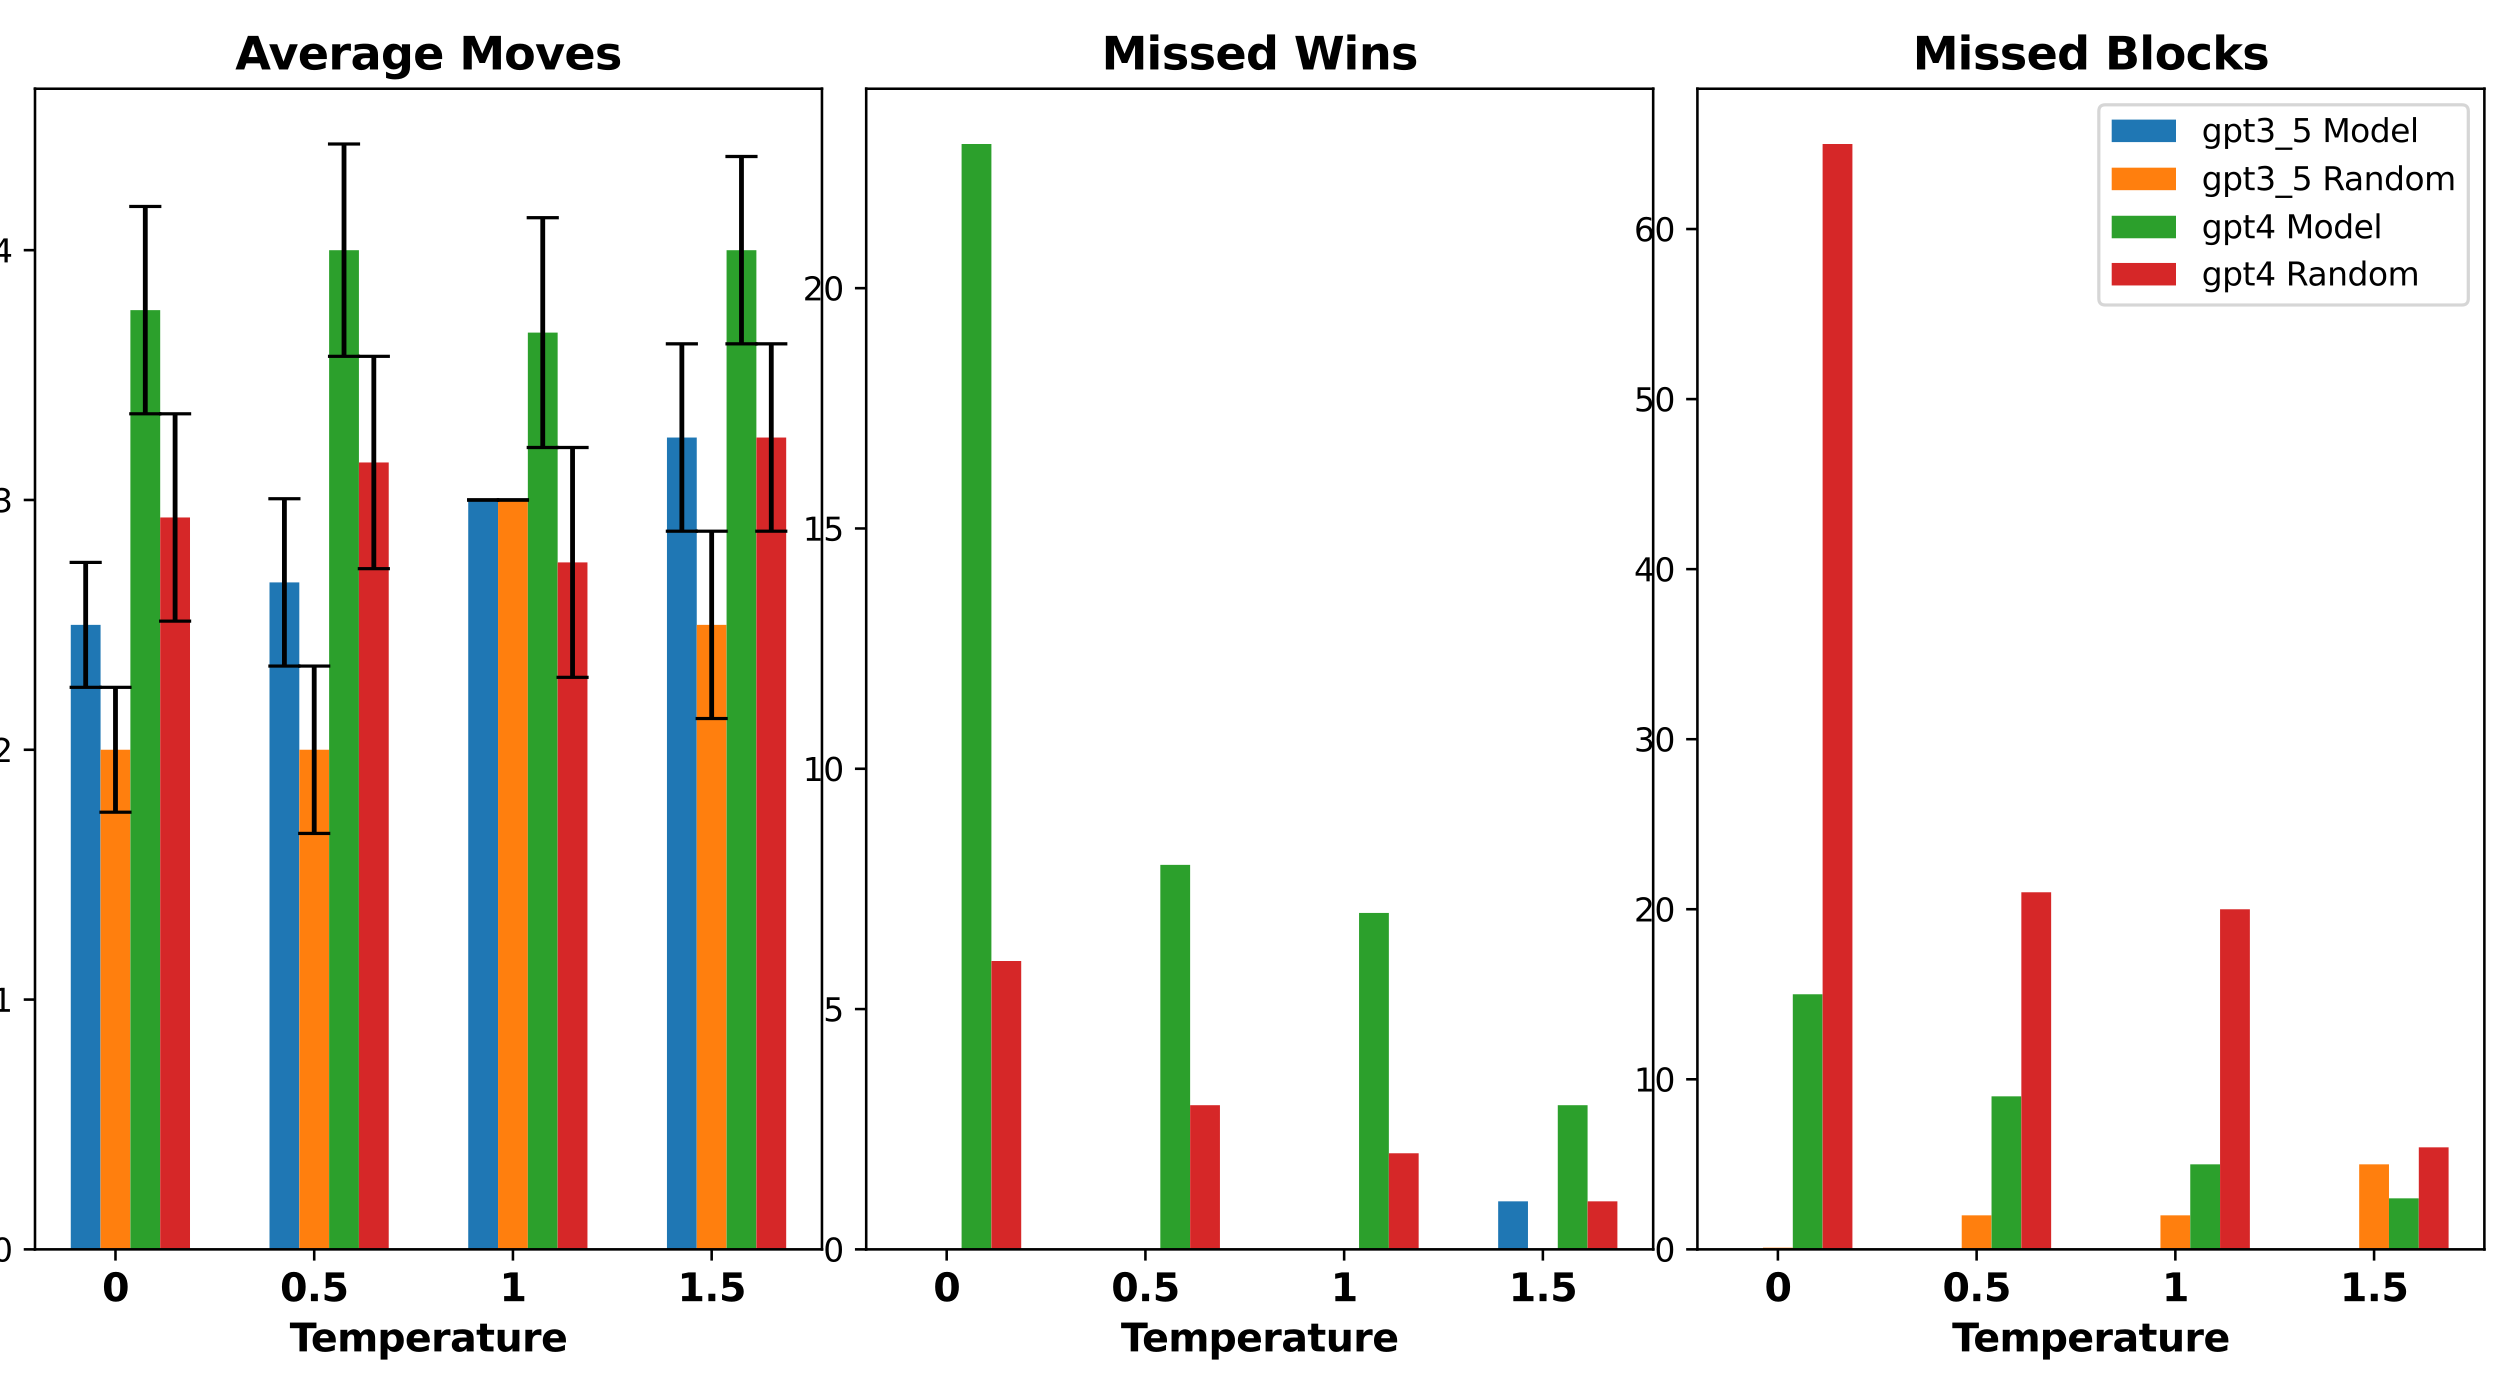 <?xml version="1.0" encoding="utf-8" standalone="no"?>
<!DOCTYPE svg PUBLIC "-//W3C//DTD SVG 1.1//EN"
  "http://www.w3.org/Graphics/SVG/1.1/DTD/svg11.dtd">
<svg xmlns:xlink="http://www.w3.org/1999/xlink" width="777.6pt" height="432pt" viewBox="0 0 777.6 432" xmlns="http://www.w3.org/2000/svg" version="1.1">
 <defs>
  <style type="text/css">*{stroke-linejoin: round; stroke-linecap: butt}</style>
 </defs>
 <g id="figure_1">
  <g id="patch_1">
   <path d="M 0 432 
L 777.6 432 
L 777.6 0 
L 0 0 
z
" style="fill: #ffffff"/>
  </g>
  <g id="axes_1">
   <g id="patch_2">
    <path d="M 10.886 388.6 
L 255.663 388.6 
L 255.663 27.6 
L 10.886 27.6 
z
" style="fill: #ffffff"/>
   </g>
   <g id="patch_3">
    <path d="M 22.012 388.6 
L 31.284 388.6 
L 31.284 194.357 
L 22.012 194.357 
z
" clip-path="url(#pc4dd202c1d)" style="fill: #1f77b4"/>
   </g>
   <g id="patch_4">
    <path d="M 83.824 388.6 
L 93.096 388.6 
L 93.096 181.149 
L 83.824 181.149 
z
" clip-path="url(#pc4dd202c1d)" style="fill: #1f77b4"/>
   </g>
   <g id="patch_5">
    <path d="M 145.637 388.6 
L 154.909 388.6 
L 154.909 155.509 
L 145.637 155.509 
z
" clip-path="url(#pc4dd202c1d)" style="fill: #1f77b4"/>
   </g>
   <g id="patch_6">
    <path d="M 207.449 388.6 
L 216.721 388.6 
L 216.721 136.085 
L 207.449 136.085 
z
" clip-path="url(#pc4dd202c1d)" style="fill: #1f77b4"/>
   </g>
   <g id="patch_7">
    <path d="M 31.284 388.6 
L 40.556 388.6 
L 40.556 233.206 
L 31.284 233.206 
z
" clip-path="url(#pc4dd202c1d)" style="fill: #ff7f0e"/>
   </g>
   <g id="patch_8">
    <path d="M 93.096 388.6 
L 102.368 388.6 
L 102.368 233.206 
L 93.096 233.206 
z
" clip-path="url(#pc4dd202c1d)" style="fill: #ff7f0e"/>
   </g>
   <g id="patch_9">
    <path d="M 154.909 388.6 
L 164.18 388.6 
L 164.18 155.509 
L 154.909 155.509 
z
" clip-path="url(#pc4dd202c1d)" style="fill: #ff7f0e"/>
   </g>
   <g id="patch_10">
    <path d="M 216.721 388.6 
L 225.993 388.6 
L 225.993 194.357 
L 216.721 194.357 
z
" clip-path="url(#pc4dd202c1d)" style="fill: #ff7f0e"/>
   </g>
   <g id="patch_11">
    <path d="M 40.556 388.6 
L 49.827 388.6 
L 49.827 96.459 
L 40.556 96.459 
z
" clip-path="url(#pc4dd202c1d)" style="fill: #2ca02c"/>
   </g>
   <g id="patch_12">
    <path d="M 102.368 388.6 
L 111.64 388.6 
L 111.64 77.812 
L 102.368 77.812 
z
" clip-path="url(#pc4dd202c1d)" style="fill: #2ca02c"/>
   </g>
   <g id="patch_13">
    <path d="M 164.18 388.6 
L 173.452 388.6 
L 173.452 103.452 
L 164.18 103.452 
z
" clip-path="url(#pc4dd202c1d)" style="fill: #2ca02c"/>
   </g>
   <g id="patch_14">
    <path d="M 225.993 388.6 
L 235.265 388.6 
L 235.265 77.812 
L 225.993 77.812 
z
" clip-path="url(#pc4dd202c1d)" style="fill: #2ca02c"/>
   </g>
   <g id="patch_15">
    <path d="M 49.827 388.6 
L 59.099 388.6 
L 59.099 160.948 
L 49.827 160.948 
z
" clip-path="url(#pc4dd202c1d)" style="fill: #d62728"/>
   </g>
   <g id="patch_16">
    <path d="M 111.64 388.6 
L 120.912 388.6 
L 120.912 143.854 
L 111.64 143.854 
z
" clip-path="url(#pc4dd202c1d)" style="fill: #d62728"/>
   </g>
   <g id="patch_17">
    <path d="M 173.452 388.6 
L 182.724 388.6 
L 182.724 174.933 
L 173.452 174.933 
z
" clip-path="url(#pc4dd202c1d)" style="fill: #d62728"/>
   </g>
   <g id="patch_18">
    <path d="M 235.265 388.6 
L 244.537 388.6 
L 244.537 136.085 
L 235.265 136.085 
z
" clip-path="url(#pc4dd202c1d)" style="fill: #d62728"/>
   </g>
   <g id="matplotlib.axis_1">
    <g id="xtick_1">
     <g id="line2d_1">
      <defs>
       <path id="m895b02732f" d="M 0 0 
L 0 3.5 
" style="stroke: #000000; stroke-width: 0.8"/>
      </defs>
      <g>
       <use xlink:href="#m895b02732f" x="35.92" y="388.6" style="stroke: #000000; stroke-width: 0.8"/>
      </g>
     </g>
     <g id="text_1">
      <!-- 0 -->
      <g transform="translate(31.745 404.718) scale(0.12 -0.12)">
       <defs>
        <path id="DejaVuSans-Bold-30" d="M 2944 2338 
Q 2944 3213 2780 3570 
Q 2616 3928 2228 3928 
Q 1841 3928 1675 3570 
Q 1509 3213 1509 2338 
Q 1509 1453 1675 1090 
Q 1841 728 2228 728 
Q 2613 728 2778 1090 
Q 2944 1453 2944 2338 
z
M 4147 2328 
Q 4147 1169 3647 539 
Q 3147 -91 2228 -91 
Q 1306 -91 806 539 
Q 306 1169 306 2328 
Q 306 3491 806 4120 
Q 1306 4750 2228 4750 
Q 3147 4750 3647 4120 
Q 4147 3491 4147 2328 
z
" transform="scale(0.016)"/>
       </defs>
       <use xlink:href="#DejaVuSans-Bold-30"/>
      </g>
     </g>
    </g>
    <g id="xtick_2">
     <g id="line2d_2">
      <g>
       <use xlink:href="#m895b02732f" x="97.732" y="388.6" style="stroke: #000000; stroke-width: 0.8"/>
      </g>
     </g>
     <g id="text_2">
      <!-- 0.5 -->
      <g transform="translate(87.104 404.718) scale(0.12 -0.12)">
       <defs>
        <path id="DejaVuSans-Bold-2e" d="M 653 1209 
L 1778 1209 
L 1778 0 
L 653 0 
L 653 1209 
z
" transform="scale(0.016)"/>
        <path id="DejaVuSans-Bold-35" d="M 678 4666 
L 3669 4666 
L 3669 3781 
L 1638 3781 
L 1638 3059 
Q 1775 3097 1914 3117 
Q 2053 3138 2203 3138 
Q 3056 3138 3531 2711 
Q 4006 2284 4006 1522 
Q 4006 766 3489 337 
Q 2972 -91 2053 -91 
Q 1656 -91 1267 -14 
Q 878 63 494 219 
L 494 1166 
Q 875 947 1217 837 
Q 1559 728 1863 728 
Q 2300 728 2551 942 
Q 2803 1156 2803 1522 
Q 2803 1891 2551 2103 
Q 2300 2316 1863 2316 
Q 1603 2316 1309 2248 
Q 1016 2181 678 2041 
L 678 4666 
z
" transform="scale(0.016)"/>
       </defs>
       <use xlink:href="#DejaVuSans-Bold-30"/>
       <use xlink:href="#DejaVuSans-Bold-2e" x="69.58"/>
       <use xlink:href="#DejaVuSans-Bold-35" x="107.568"/>
      </g>
     </g>
    </g>
    <g id="xtick_3">
     <g id="line2d_3">
      <g>
       <use xlink:href="#m895b02732f" x="159.545" y="388.6" style="stroke: #000000; stroke-width: 0.8"/>
      </g>
     </g>
     <g id="text_3">
      <!-- 1 -->
      <g transform="translate(155.37 404.718) scale(0.12 -0.12)">
       <defs>
        <path id="DejaVuSans-Bold-31" d="M 750 831 
L 1813 831 
L 1813 3847 
L 722 3622 
L 722 4441 
L 1806 4666 
L 2950 4666 
L 2950 831 
L 4013 831 
L 4013 0 
L 750 0 
L 750 831 
z
" transform="scale(0.016)"/>
       </defs>
       <use xlink:href="#DejaVuSans-Bold-31"/>
      </g>
     </g>
    </g>
    <g id="xtick_4">
     <g id="line2d_4">
      <g>
       <use xlink:href="#m895b02732f" x="221.357" y="388.6" style="stroke: #000000; stroke-width: 0.8"/>
      </g>
     </g>
     <g id="text_4">
      <!-- 1.5 -->
      <g transform="translate(210.729 404.718) scale(0.12 -0.12)">
       <use xlink:href="#DejaVuSans-Bold-31"/>
       <use xlink:href="#DejaVuSans-Bold-2e" x="69.58"/>
       <use xlink:href="#DejaVuSans-Bold-35" x="107.568"/>
      </g>
     </g>
    </g>
    <g id="text_5">
     <!-- Temperature -->
     <g transform="translate(90.115 420.332) scale(0.12 -0.12)">
      <defs>
       <path id="DejaVuSans-Bold-54" d="M 31 4666 
L 4331 4666 
L 4331 3756 
L 2784 3756 
L 2784 0 
L 1581 0 
L 1581 3756 
L 31 3756 
L 31 4666 
z
" transform="scale(0.016)"/>
       <path id="DejaVuSans-Bold-65" d="M 4031 1759 
L 4031 1441 
L 1416 1441 
Q 1456 1047 1700 850 
Q 1944 653 2381 653 
Q 2734 653 3104 758 
Q 3475 863 3866 1075 
L 3866 213 
Q 3469 63 3072 -14 
Q 2675 -91 2278 -91 
Q 1328 -91 801 392 
Q 275 875 275 1747 
Q 275 2603 792 3093 
Q 1309 3584 2216 3584 
Q 3041 3584 3536 3087 
Q 4031 2591 4031 1759 
z
M 2881 2131 
Q 2881 2450 2695 2645 
Q 2509 2841 2209 2841 
Q 1884 2841 1681 2658 
Q 1478 2475 1428 2131 
L 2881 2131 
z
" transform="scale(0.016)"/>
       <path id="DejaVuSans-Bold-6d" d="M 3781 2919 
Q 3994 3244 4286 3414 
Q 4578 3584 4928 3584 
Q 5531 3584 5847 3212 
Q 6163 2841 6163 2131 
L 6163 0 
L 5038 0 
L 5038 1825 
Q 5041 1866 5042 1909 
Q 5044 1953 5044 2034 
Q 5044 2406 4934 2573 
Q 4825 2741 4581 2741 
Q 4263 2741 4089 2478 
Q 3916 2216 3909 1719 
L 3909 0 
L 2784 0 
L 2784 1825 
Q 2784 2406 2684 2573 
Q 2584 2741 2328 2741 
Q 2006 2741 1831 2477 
Q 1656 2213 1656 1722 
L 1656 0 
L 531 0 
L 531 3500 
L 1656 3500 
L 1656 2988 
Q 1863 3284 2130 3434 
Q 2397 3584 2719 3584 
Q 3081 3584 3359 3409 
Q 3638 3234 3781 2919 
z
" transform="scale(0.016)"/>
       <path id="DejaVuSans-Bold-70" d="M 1656 506 
L 1656 -1331 
L 538 -1331 
L 538 3500 
L 1656 3500 
L 1656 2988 
Q 1888 3294 2169 3439 
Q 2450 3584 2816 3584 
Q 3463 3584 3878 3070 
Q 4294 2556 4294 1747 
Q 4294 938 3878 423 
Q 3463 -91 2816 -91 
Q 2450 -91 2169 54 
Q 1888 200 1656 506 
z
M 2400 2772 
Q 2041 2772 1848 2508 
Q 1656 2244 1656 1747 
Q 1656 1250 1848 986 
Q 2041 722 2400 722 
Q 2759 722 2948 984 
Q 3138 1247 3138 1747 
Q 3138 2247 2948 2509 
Q 2759 2772 2400 2772 
z
" transform="scale(0.016)"/>
       <path id="DejaVuSans-Bold-72" d="M 3138 2547 
Q 2991 2616 2845 2648 
Q 2700 2681 2553 2681 
Q 2122 2681 1889 2404 
Q 1656 2128 1656 1613 
L 1656 0 
L 538 0 
L 538 3500 
L 1656 3500 
L 1656 2925 
Q 1872 3269 2151 3426 
Q 2431 3584 2822 3584 
Q 2878 3584 2943 3579 
Q 3009 3575 3134 3559 
L 3138 2547 
z
" transform="scale(0.016)"/>
       <path id="DejaVuSans-Bold-61" d="M 2106 1575 
Q 1756 1575 1579 1456 
Q 1403 1338 1403 1106 
Q 1403 894 1545 773 
Q 1688 653 1941 653 
Q 2256 653 2472 879 
Q 2688 1106 2688 1447 
L 2688 1575 
L 2106 1575 
z
M 3816 1997 
L 3816 0 
L 2688 0 
L 2688 519 
Q 2463 200 2181 54 
Q 1900 -91 1497 -91 
Q 953 -91 614 226 
Q 275 544 275 1050 
Q 275 1666 698 1953 
Q 1122 2241 2028 2241 
L 2688 2241 
L 2688 2328 
Q 2688 2594 2478 2717 
Q 2269 2841 1825 2841 
Q 1466 2841 1156 2769 
Q 847 2697 581 2553 
L 581 3406 
Q 941 3494 1303 3539 
Q 1666 3584 2028 3584 
Q 2975 3584 3395 3211 
Q 3816 2838 3816 1997 
z
" transform="scale(0.016)"/>
       <path id="DejaVuSans-Bold-74" d="M 1759 4494 
L 1759 3500 
L 2913 3500 
L 2913 2700 
L 1759 2700 
L 1759 1216 
Q 1759 972 1856 886 
Q 1953 800 2241 800 
L 2816 800 
L 2816 0 
L 1856 0 
Q 1194 0 917 276 
Q 641 553 641 1216 
L 641 2700 
L 84 2700 
L 84 3500 
L 641 3500 
L 641 4494 
L 1759 4494 
z
" transform="scale(0.016)"/>
       <path id="DejaVuSans-Bold-75" d="M 500 1363 
L 500 3500 
L 1625 3500 
L 1625 3150 
Q 1625 2866 1622 2436 
Q 1619 2006 1619 1863 
Q 1619 1441 1641 1255 
Q 1663 1069 1716 984 
Q 1784 875 1895 815 
Q 2006 756 2150 756 
Q 2500 756 2700 1025 
Q 2900 1294 2900 1772 
L 2900 3500 
L 4019 3500 
L 4019 0 
L 2900 0 
L 2900 506 
Q 2647 200 2364 54 
Q 2081 -91 1741 -91 
Q 1134 -91 817 281 
Q 500 653 500 1363 
z
" transform="scale(0.016)"/>
      </defs>
      <use xlink:href="#DejaVuSans-Bold-54"/>
      <use xlink:href="#DejaVuSans-Bold-65" x="54.963"/>
      <use xlink:href="#DejaVuSans-Bold-6d" x="122.785"/>
      <use xlink:href="#DejaVuSans-Bold-70" x="226.984"/>
      <use xlink:href="#DejaVuSans-Bold-65" x="298.566"/>
      <use xlink:href="#DejaVuSans-Bold-72" x="366.389"/>
      <use xlink:href="#DejaVuSans-Bold-61" x="415.705"/>
      <use xlink:href="#DejaVuSans-Bold-74" x="483.186"/>
      <use xlink:href="#DejaVuSans-Bold-75" x="530.988"/>
      <use xlink:href="#DejaVuSans-Bold-72" x="602.18"/>
      <use xlink:href="#DejaVuSans-Bold-65" x="651.496"/>
     </g>
    </g>
   </g>
   <g id="matplotlib.axis_2">
    <g id="ytick_1">
     <g id="line2d_5">
      <defs>
       <path id="ma46418a986" d="M 0 0 
L -3.5 0 
" style="stroke: #000000; stroke-width: 0.8"/>
      </defs>
      <g>
       <use xlink:href="#ma46418a986" x="10.886" y="388.6" style="stroke: #000000; stroke-width: 0.8"/>
      </g>
     </g>
     <g id="text_6">
      <!-- 0 -->
      <g transform="translate(-2.477 392.399) scale(0.1 -0.1)">
       <defs>
        <path id="DejaVuSans-30" d="M 2034 4250 
Q 1547 4250 1301 3770 
Q 1056 3291 1056 2328 
Q 1056 1369 1301 889 
Q 1547 409 2034 409 
Q 2525 409 2770 889 
Q 3016 1369 3016 2328 
Q 3016 3291 2770 3770 
Q 2525 4250 2034 4250 
z
M 2034 4750 
Q 2819 4750 3233 4129 
Q 3647 3509 3647 2328 
Q 3647 1150 3233 529 
Q 2819 -91 2034 -91 
Q 1250 -91 836 529 
Q 422 1150 422 2328 
Q 422 3509 836 4129 
Q 1250 4750 2034 4750 
z
" transform="scale(0.016)"/>
       </defs>
       <use xlink:href="#DejaVuSans-30"/>
      </g>
     </g>
    </g>
    <g id="ytick_2">
     <g id="line2d_6">
      <g>
       <use xlink:href="#ma46418a986" x="10.886" y="310.903" style="stroke: #000000; stroke-width: 0.8"/>
      </g>
     </g>
     <g id="text_7">
      <!-- 1 -->
      <g transform="translate(-2.477 314.702) scale(0.1 -0.1)">
       <defs>
        <path id="DejaVuSans-31" d="M 794 531 
L 1825 531 
L 1825 4091 
L 703 3866 
L 703 4441 
L 1819 4666 
L 2450 4666 
L 2450 531 
L 3481 531 
L 3481 0 
L 794 0 
L 794 531 
z
" transform="scale(0.016)"/>
       </defs>
       <use xlink:href="#DejaVuSans-31"/>
      </g>
     </g>
    </g>
    <g id="ytick_3">
     <g id="line2d_7">
      <g>
       <use xlink:href="#ma46418a986" x="10.886" y="233.206" style="stroke: #000000; stroke-width: 0.8"/>
      </g>
     </g>
     <g id="text_8">
      <!-- 2 -->
      <g transform="translate(-2.477 237.005) scale(0.1 -0.1)">
       <defs>
        <path id="DejaVuSans-32" d="M 1228 531 
L 3431 531 
L 3431 0 
L 469 0 
L 469 531 
Q 828 903 1448 1529 
Q 2069 2156 2228 2338 
Q 2531 2678 2651 2914 
Q 2772 3150 2772 3378 
Q 2772 3750 2511 3984 
Q 2250 4219 1831 4219 
Q 1534 4219 1204 4116 
Q 875 4013 500 3803 
L 500 4441 
Q 881 4594 1212 4672 
Q 1544 4750 1819 4750 
Q 2544 4750 2975 4387 
Q 3406 4025 3406 3419 
Q 3406 3131 3298 2873 
Q 3191 2616 2906 2266 
Q 2828 2175 2409 1742 
Q 1991 1309 1228 531 
z
" transform="scale(0.016)"/>
       </defs>
       <use xlink:href="#DejaVuSans-32"/>
      </g>
     </g>
    </g>
    <g id="ytick_4">
     <g id="line2d_8">
      <g>
       <use xlink:href="#ma46418a986" x="10.886" y="155.509" style="stroke: #000000; stroke-width: 0.8"/>
      </g>
     </g>
     <g id="text_9">
      <!-- 3 -->
      <g transform="translate(-2.477 159.308) scale(0.1 -0.1)">
       <defs>
        <path id="DejaVuSans-33" d="M 2597 2516 
Q 3050 2419 3304 2112 
Q 3559 1806 3559 1356 
Q 3559 666 3084 287 
Q 2609 -91 1734 -91 
Q 1441 -91 1130 -33 
Q 819 25 488 141 
L 488 750 
Q 750 597 1062 519 
Q 1375 441 1716 441 
Q 2309 441 2620 675 
Q 2931 909 2931 1356 
Q 2931 1769 2642 2001 
Q 2353 2234 1838 2234 
L 1294 2234 
L 1294 2753 
L 1863 2753 
Q 2328 2753 2575 2939 
Q 2822 3125 2822 3475 
Q 2822 3834 2567 4026 
Q 2313 4219 1838 4219 
Q 1578 4219 1281 4162 
Q 984 4106 628 3988 
L 628 4550 
Q 988 4650 1302 4700 
Q 1616 4750 1894 4750 
Q 2613 4750 3031 4423 
Q 3450 4097 3450 3541 
Q 3450 3153 3228 2886 
Q 3006 2619 2597 2516 
z
" transform="scale(0.016)"/>
       </defs>
       <use xlink:href="#DejaVuSans-33"/>
      </g>
     </g>
    </g>
    <g id="ytick_5">
     <g id="line2d_9">
      <g>
       <use xlink:href="#ma46418a986" x="10.886" y="77.812" style="stroke: #000000; stroke-width: 0.8"/>
      </g>
     </g>
     <g id="text_10">
      <!-- 4 -->
      <g transform="translate(-2.477 81.611) scale(0.1 -0.1)">
       <defs>
        <path id="DejaVuSans-34" d="M 2419 4116 
L 825 1625 
L 2419 1625 
L 2419 4116 
z
M 2253 4666 
L 3047 4666 
L 3047 1625 
L 3713 1625 
L 3713 1100 
L 3047 1100 
L 3047 0 
L 2419 0 
L 2419 1100 
L 313 1100 
L 313 1709 
L 2253 4666 
z
" transform="scale(0.016)"/>
       </defs>
       <use xlink:href="#DejaVuSans-34"/>
      </g>
     </g>
    </g>
   </g>
   <g id="LineCollection_1">
    <path d="M 26.648 213.782 
L 26.648 174.933 
" clip-path="url(#pc4dd202c1d)" style="fill: none; stroke: #000000; stroke-width: 1.5"/>
    <path d="M 88.46 207.177 
L 88.46 155.12 
" clip-path="url(#pc4dd202c1d)" style="fill: none; stroke: #000000; stroke-width: 1.5"/>
    <path d="M 150.273 155.509 
L 150.273 155.509 
" clip-path="url(#pc4dd202c1d)" style="fill: none; stroke: #000000; stroke-width: 1.5"/>
    <path d="M 212.085 165.221 
L 212.085 106.948 
" clip-path="url(#pc4dd202c1d)" style="fill: none; stroke: #000000; stroke-width: 1.5"/>
   </g>
   <g id="line2d_10">
    <defs>
     <path id="ma357c3135c" d="M 5 0 
L -5 -0 
" style="stroke: #000000"/>
    </defs>
    <g clip-path="url(#pc4dd202c1d)">
     <use xlink:href="#ma357c3135c" x="26.648" y="213.782" style="stroke: #000000"/>
     <use xlink:href="#ma357c3135c" x="88.46" y="207.177" style="stroke: #000000"/>
     <use xlink:href="#ma357c3135c" x="150.273" y="155.509" style="stroke: #000000"/>
     <use xlink:href="#ma357c3135c" x="212.085" y="165.221" style="stroke: #000000"/>
    </g>
   </g>
   <g id="line2d_11">
    <g clip-path="url(#pc4dd202c1d)">
     <use xlink:href="#ma357c3135c" x="26.648" y="174.933" style="stroke: #000000"/>
     <use xlink:href="#ma357c3135c" x="88.46" y="155.12" style="stroke: #000000"/>
     <use xlink:href="#ma357c3135c" x="150.273" y="155.509" style="stroke: #000000"/>
     <use xlink:href="#ma357c3135c" x="212.085" y="106.948" style="stroke: #000000"/>
    </g>
   </g>
   <g id="LineCollection_2">
    <path d="M 35.92 252.63 
L 35.92 213.782 
" clip-path="url(#pc4dd202c1d)" style="fill: none; stroke: #000000; stroke-width: 1.5"/>
    <path d="M 97.732 259.234 
L 97.732 207.177 
" clip-path="url(#pc4dd202c1d)" style="fill: none; stroke: #000000; stroke-width: 1.5"/>
    <path d="M 159.545 155.509 
L 159.545 155.509 
" clip-path="url(#pc4dd202c1d)" style="fill: none; stroke: #000000; stroke-width: 1.5"/>
    <path d="M 221.357 223.494 
L 221.357 165.221 
" clip-path="url(#pc4dd202c1d)" style="fill: none; stroke: #000000; stroke-width: 1.5"/>
   </g>
   <g id="line2d_12">
    <g clip-path="url(#pc4dd202c1d)">
     <use xlink:href="#ma357c3135c" x="35.92" y="252.63" style="stroke: #000000"/>
     <use xlink:href="#ma357c3135c" x="97.732" y="259.234" style="stroke: #000000"/>
     <use xlink:href="#ma357c3135c" x="159.545" y="155.509" style="stroke: #000000"/>
     <use xlink:href="#ma357c3135c" x="221.357" y="223.494" style="stroke: #000000"/>
    </g>
   </g>
   <g id="line2d_13">
    <g clip-path="url(#pc4dd202c1d)">
     <use xlink:href="#ma357c3135c" x="35.92" y="213.782" style="stroke: #000000"/>
     <use xlink:href="#ma357c3135c" x="97.732" y="207.177" style="stroke: #000000"/>
     <use xlink:href="#ma357c3135c" x="159.545" y="155.509" style="stroke: #000000"/>
     <use xlink:href="#ma357c3135c" x="221.357" y="165.221" style="stroke: #000000"/>
    </g>
   </g>
   <g id="LineCollection_3">
    <path d="M 45.191 128.703 
L 45.191 64.215 
" clip-path="url(#pc4dd202c1d)" style="fill: none; stroke: #000000; stroke-width: 1.5"/>
    <path d="M 107.004 110.833 
L 107.004 44.79 
" clip-path="url(#pc4dd202c1d)" style="fill: none; stroke: #000000; stroke-width: 1.5"/>
    <path d="M 168.816 139.192 
L 168.816 67.711 
" clip-path="url(#pc4dd202c1d)" style="fill: none; stroke: #000000; stroke-width: 1.5"/>
    <path d="M 230.629 106.948 
L 230.629 48.675 
" clip-path="url(#pc4dd202c1d)" style="fill: none; stroke: #000000; stroke-width: 1.5"/>
   </g>
   <g id="line2d_14">
    <g clip-path="url(#pc4dd202c1d)">
     <use xlink:href="#ma357c3135c" x="45.191" y="128.703" style="stroke: #000000"/>
     <use xlink:href="#ma357c3135c" x="107.004" y="110.833" style="stroke: #000000"/>
     <use xlink:href="#ma357c3135c" x="168.816" y="139.192" style="stroke: #000000"/>
     <use xlink:href="#ma357c3135c" x="230.629" y="106.948" style="stroke: #000000"/>
    </g>
   </g>
   <g id="line2d_15">
    <g clip-path="url(#pc4dd202c1d)">
     <use xlink:href="#ma357c3135c" x="45.191" y="64.215" style="stroke: #000000"/>
     <use xlink:href="#ma357c3135c" x="107.004" y="44.79" style="stroke: #000000"/>
     <use xlink:href="#ma357c3135c" x="168.816" y="67.711" style="stroke: #000000"/>
     <use xlink:href="#ma357c3135c" x="230.629" y="48.675" style="stroke: #000000"/>
    </g>
   </g>
   <g id="LineCollection_4">
    <path d="M 54.463 193.192 
L 54.463 128.703 
" clip-path="url(#pc4dd202c1d)" style="fill: none; stroke: #000000; stroke-width: 1.5"/>
    <path d="M 116.276 176.875 
L 116.276 110.833 
" clip-path="url(#pc4dd202c1d)" style="fill: none; stroke: #000000; stroke-width: 1.5"/>
    <path d="M 178.088 210.674 
L 178.088 139.192 
" clip-path="url(#pc4dd202c1d)" style="fill: none; stroke: #000000; stroke-width: 1.5"/>
    <path d="M 239.901 165.221 
L 239.901 106.948 
" clip-path="url(#pc4dd202c1d)" style="fill: none; stroke: #000000; stroke-width: 1.5"/>
   </g>
   <g id="line2d_16">
    <g clip-path="url(#pc4dd202c1d)">
     <use xlink:href="#ma357c3135c" x="54.463" y="193.192" style="stroke: #000000"/>
     <use xlink:href="#ma357c3135c" x="116.276" y="176.875" style="stroke: #000000"/>
     <use xlink:href="#ma357c3135c" x="178.088" y="210.674" style="stroke: #000000"/>
     <use xlink:href="#ma357c3135c" x="239.901" y="165.221" style="stroke: #000000"/>
    </g>
   </g>
   <g id="line2d_17">
    <g clip-path="url(#pc4dd202c1d)">
     <use xlink:href="#ma357c3135c" x="54.463" y="128.703" style="stroke: #000000"/>
     <use xlink:href="#ma357c3135c" x="116.276" y="110.833" style="stroke: #000000"/>
     <use xlink:href="#ma357c3135c" x="178.088" y="139.192" style="stroke: #000000"/>
     <use xlink:href="#ma357c3135c" x="239.901" y="106.948" style="stroke: #000000"/>
    </g>
   </g>
   <g id="patch_19">
    <path d="M 10.886 388.6 
L 10.886 27.6 
" style="fill: none; stroke: #000000; stroke-width: 0.8; stroke-linejoin: miter; stroke-linecap: square"/>
   </g>
   <g id="patch_20">
    <path d="M 255.663 388.6 
L 255.663 27.6 
" style="fill: none; stroke: #000000; stroke-width: 0.8; stroke-linejoin: miter; stroke-linecap: square"/>
   </g>
   <g id="patch_21">
    <path d="M 10.886 388.6 
L 255.663 388.6 
" style="fill: none; stroke: #000000; stroke-width: 0.8; stroke-linejoin: miter; stroke-linecap: square"/>
   </g>
   <g id="patch_22">
    <path d="M 10.886 27.6 
L 255.663 27.6 
" style="fill: none; stroke: #000000; stroke-width: 0.8; stroke-linejoin: miter; stroke-linecap: square"/>
   </g>
   <g id="text_11">
    <!-- Average Moves -->
    <g transform="translate(73.176 21.6) scale(0.14 -0.14)">
     <defs>
      <path id="DejaVuSans-Bold-41" d="M 3419 850 
L 1538 850 
L 1241 0 
L 31 0 
L 1759 4666 
L 3194 4666 
L 4922 0 
L 3713 0 
L 3419 850 
z
M 1838 1716 
L 3116 1716 
L 2478 3572 
L 1838 1716 
z
" transform="scale(0.016)"/>
      <path id="DejaVuSans-Bold-76" d="M 97 3500 
L 1216 3500 
L 2088 1081 
L 2956 3500 
L 4078 3500 
L 2700 0 
L 1472 0 
L 97 3500 
z
" transform="scale(0.016)"/>
      <path id="DejaVuSans-Bold-67" d="M 2919 594 
Q 2688 288 2409 144 
Q 2131 0 1766 0 
Q 1125 0 706 504 
Q 288 1009 288 1791 
Q 288 2575 706 3076 
Q 1125 3578 1766 3578 
Q 2131 3578 2409 3434 
Q 2688 3291 2919 2981 
L 2919 3500 
L 4044 3500 
L 4044 353 
Q 4044 -491 3511 -936 
Q 2978 -1381 1966 -1381 
Q 1638 -1381 1331 -1331 
Q 1025 -1281 716 -1178 
L 716 -306 
Q 1009 -475 1290 -558 
Q 1572 -641 1856 -641 
Q 2406 -641 2662 -400 
Q 2919 -159 2919 353 
L 2919 594 
z
M 2181 2772 
Q 1834 2772 1640 2515 
Q 1447 2259 1447 1791 
Q 1447 1309 1634 1061 
Q 1822 813 2181 813 
Q 2531 813 2725 1069 
Q 2919 1325 2919 1791 
Q 2919 2259 2725 2515 
Q 2531 2772 2181 2772 
z
" transform="scale(0.016)"/>
      <path id="DejaVuSans-Bold-20" transform="scale(0.016)"/>
      <path id="DejaVuSans-Bold-4d" d="M 588 4666 
L 2119 4666 
L 3181 2169 
L 4250 4666 
L 5778 4666 
L 5778 0 
L 4641 0 
L 4641 3413 
L 3566 897 
L 2803 897 
L 1728 3413 
L 1728 0 
L 588 0 
L 588 4666 
z
" transform="scale(0.016)"/>
      <path id="DejaVuSans-Bold-6f" d="M 2203 2784 
Q 1831 2784 1636 2517 
Q 1441 2250 1441 1747 
Q 1441 1244 1636 976 
Q 1831 709 2203 709 
Q 2569 709 2762 976 
Q 2956 1244 2956 1747 
Q 2956 2250 2762 2517 
Q 2569 2784 2203 2784 
z
M 2203 3584 
Q 3106 3584 3614 3096 
Q 4122 2609 4122 1747 
Q 4122 884 3614 396 
Q 3106 -91 2203 -91 
Q 1297 -91 786 396 
Q 275 884 275 1747 
Q 275 2609 786 3096 
Q 1297 3584 2203 3584 
z
" transform="scale(0.016)"/>
      <path id="DejaVuSans-Bold-73" d="M 3272 3391 
L 3272 2541 
Q 2913 2691 2578 2766 
Q 2244 2841 1947 2841 
Q 1628 2841 1473 2761 
Q 1319 2681 1319 2516 
Q 1319 2381 1436 2309 
Q 1553 2238 1856 2203 
L 2053 2175 
Q 2913 2066 3209 1816 
Q 3506 1566 3506 1031 
Q 3506 472 3093 190 
Q 2681 -91 1863 -91 
Q 1516 -91 1145 -36 
Q 775 19 384 128 
L 384 978 
Q 719 816 1070 734 
Q 1422 653 1784 653 
Q 2113 653 2278 743 
Q 2444 834 2444 1013 
Q 2444 1163 2330 1236 
Q 2216 1309 1875 1350 
L 1678 1375 
Q 931 1469 631 1722 
Q 331 1975 331 2491 
Q 331 3047 712 3315 
Q 1094 3584 1881 3584 
Q 2191 3584 2531 3537 
Q 2872 3491 3272 3391 
z
" transform="scale(0.016)"/>
     </defs>
     <use xlink:href="#DejaVuSans-Bold-41"/>
     <use xlink:href="#DejaVuSans-Bold-76" x="73.768"/>
     <use xlink:href="#DejaVuSans-Bold-65" x="138.953"/>
     <use xlink:href="#DejaVuSans-Bold-72" x="206.775"/>
     <use xlink:href="#DejaVuSans-Bold-61" x="256.092"/>
     <use xlink:href="#DejaVuSans-Bold-67" x="323.572"/>
     <use xlink:href="#DejaVuSans-Bold-65" x="395.154"/>
     <use xlink:href="#DejaVuSans-Bold-20" x="462.977"/>
     <use xlink:href="#DejaVuSans-Bold-4d" x="497.791"/>
     <use xlink:href="#DejaVuSans-Bold-6f" x="597.303"/>
     <use xlink:href="#DejaVuSans-Bold-76" x="666.004"/>
     <use xlink:href="#DejaVuSans-Bold-65" x="731.189"/>
     <use xlink:href="#DejaVuSans-Bold-73" x="799.012"/>
    </g>
   </g>
  </g>
  <g id="axes_2">
   <g id="patch_23">
    <path d="M 269.424 388.6 
L 514.202 388.6 
L 514.202 27.6 
L 269.424 27.6 
z
" style="fill: #ffffff"/>
   </g>
   <g id="patch_24">
    <path d="M 280.55 388.6 
L 289.822 388.6 
L 289.822 388.6 
L 280.55 388.6 
z
" clip-path="url(#p2051afa032)" style="fill: #1f77b4"/>
   </g>
   <g id="patch_25">
    <path d="M 342.363 388.6 
L 351.635 388.6 
L 351.635 388.6 
L 342.363 388.6 
z
" clip-path="url(#p2051afa032)" style="fill: #1f77b4"/>
   </g>
   <g id="patch_26">
    <path d="M 404.175 388.6 
L 413.447 388.6 
L 413.447 388.6 
L 404.175 388.6 
z
" clip-path="url(#p2051afa032)" style="fill: #1f77b4"/>
   </g>
   <g id="patch_27">
    <path d="M 465.988 388.6 
L 475.26 388.6 
L 475.26 373.652 
L 465.988 373.652 
z
" clip-path="url(#p2051afa032)" style="fill: #1f77b4"/>
   </g>
   <g id="patch_28">
    <path d="M 289.822 388.6 
L 299.094 388.6 
L 299.094 388.6 
L 289.822 388.6 
z
" clip-path="url(#p2051afa032)" style="fill: #ff7f0e"/>
   </g>
   <g id="patch_29">
    <path d="M 351.635 388.6 
L 360.906 388.6 
L 360.906 388.6 
L 351.635 388.6 
z
" clip-path="url(#p2051afa032)" style="fill: #ff7f0e"/>
   </g>
   <g id="patch_30">
    <path d="M 413.447 388.6 
L 422.719 388.6 
L 422.719 388.6 
L 413.447 388.6 
z
" clip-path="url(#p2051afa032)" style="fill: #ff7f0e"/>
   </g>
   <g id="patch_31">
    <path d="M 475.26 388.6 
L 484.531 388.6 
L 484.531 388.6 
L 475.26 388.6 
z
" clip-path="url(#p2051afa032)" style="fill: #ff7f0e"/>
   </g>
   <g id="patch_32">
    <path d="M 299.094 388.6 
L 308.366 388.6 
L 308.366 44.79 
L 299.094 44.79 
z
" clip-path="url(#p2051afa032)" style="fill: #2ca02c"/>
   </g>
   <g id="patch_33">
    <path d="M 360.906 388.6 
L 370.178 388.6 
L 370.178 269.014 
L 360.906 269.014 
z
" clip-path="url(#p2051afa032)" style="fill: #2ca02c"/>
   </g>
   <g id="patch_34">
    <path d="M 422.719 388.6 
L 431.991 388.6 
L 431.991 283.962 
L 422.719 283.962 
z
" clip-path="url(#p2051afa032)" style="fill: #2ca02c"/>
   </g>
   <g id="patch_35">
    <path d="M 484.531 388.6 
L 493.803 388.6 
L 493.803 343.755 
L 484.531 343.755 
z
" clip-path="url(#p2051afa032)" style="fill: #2ca02c"/>
   </g>
   <g id="patch_36">
    <path d="M 308.366 388.6 
L 317.638 388.6 
L 317.638 298.911 
L 308.366 298.911 
z
" clip-path="url(#p2051afa032)" style="fill: #d62728"/>
   </g>
   <g id="patch_37">
    <path d="M 370.178 388.6 
L 379.45 388.6 
L 379.45 343.755 
L 370.178 343.755 
z
" clip-path="url(#p2051afa032)" style="fill: #d62728"/>
   </g>
   <g id="patch_38">
    <path d="M 431.991 388.6 
L 441.263 388.6 
L 441.263 358.704 
L 431.991 358.704 
z
" clip-path="url(#p2051afa032)" style="fill: #d62728"/>
   </g>
   <g id="patch_39">
    <path d="M 493.803 388.6 
L 503.075 388.6 
L 503.075 373.652 
L 493.803 373.652 
z
" clip-path="url(#p2051afa032)" style="fill: #d62728"/>
   </g>
   <g id="matplotlib.axis_3">
    <g id="xtick_5">
     <g id="line2d_18">
      <g>
       <use xlink:href="#m895b02732f" x="294.458" y="388.6" style="stroke: #000000; stroke-width: 0.8"/>
      </g>
     </g>
     <g id="text_12">
      <!-- 0 -->
      <g transform="translate(290.283 404.718) scale(0.12 -0.12)">
       <use xlink:href="#DejaVuSans-Bold-30"/>
      </g>
     </g>
    </g>
    <g id="xtick_6">
     <g id="line2d_19">
      <g>
       <use xlink:href="#m895b02732f" x="356.271" y="388.6" style="stroke: #000000; stroke-width: 0.8"/>
      </g>
     </g>
     <g id="text_13">
      <!-- 0.5 -->
      <g transform="translate(345.642 404.718) scale(0.12 -0.12)">
       <use xlink:href="#DejaVuSans-Bold-30"/>
       <use xlink:href="#DejaVuSans-Bold-2e" x="69.58"/>
       <use xlink:href="#DejaVuSans-Bold-35" x="107.568"/>
      </g>
     </g>
    </g>
    <g id="xtick_7">
     <g id="line2d_20">
      <g>
       <use xlink:href="#m895b02732f" x="418.083" y="388.6" style="stroke: #000000; stroke-width: 0.8"/>
      </g>
     </g>
     <g id="text_14">
      <!-- 1 -->
      <g transform="translate(413.908 404.718) scale(0.12 -0.12)">
       <use xlink:href="#DejaVuSans-Bold-31"/>
      </g>
     </g>
    </g>
    <g id="xtick_8">
     <g id="line2d_21">
      <g>
       <use xlink:href="#m895b02732f" x="479.896" y="388.6" style="stroke: #000000; stroke-width: 0.8"/>
      </g>
     </g>
     <g id="text_15">
      <!-- 1.5 -->
      <g transform="translate(469.267 404.718) scale(0.12 -0.12)">
       <use xlink:href="#DejaVuSans-Bold-31"/>
       <use xlink:href="#DejaVuSans-Bold-2e" x="69.58"/>
       <use xlink:href="#DejaVuSans-Bold-35" x="107.568"/>
      </g>
     </g>
    </g>
    <g id="text_16">
     <!-- Temperature -->
     <g transform="translate(348.653 420.332) scale(0.12 -0.12)">
      <use xlink:href="#DejaVuSans-Bold-54"/>
      <use xlink:href="#DejaVuSans-Bold-65" x="54.963"/>
      <use xlink:href="#DejaVuSans-Bold-6d" x="122.785"/>
      <use xlink:href="#DejaVuSans-Bold-70" x="226.984"/>
      <use xlink:href="#DejaVuSans-Bold-65" x="298.566"/>
      <use xlink:href="#DejaVuSans-Bold-72" x="366.389"/>
      <use xlink:href="#DejaVuSans-Bold-61" x="415.705"/>
      <use xlink:href="#DejaVuSans-Bold-74" x="483.186"/>
      <use xlink:href="#DejaVuSans-Bold-75" x="530.988"/>
      <use xlink:href="#DejaVuSans-Bold-72" x="602.18"/>
      <use xlink:href="#DejaVuSans-Bold-65" x="651.496"/>
     </g>
    </g>
   </g>
   <g id="matplotlib.axis_4">
    <g id="ytick_6">
     <g id="line2d_22">
      <g>
       <use xlink:href="#ma46418a986" x="269.424" y="388.6" style="stroke: #000000; stroke-width: 0.8"/>
      </g>
     </g>
     <g id="text_17">
      <!-- 0 -->
      <g transform="translate(256.062 392.399) scale(0.1 -0.1)">
       <use xlink:href="#DejaVuSans-30"/>
      </g>
     </g>
    </g>
    <g id="ytick_7">
     <g id="line2d_23">
      <g>
       <use xlink:href="#ma46418a986" x="269.424" y="313.859" style="stroke: #000000; stroke-width: 0.8"/>
      </g>
     </g>
     <g id="text_18">
      <!-- 5 -->
      <g transform="translate(256.062 317.658) scale(0.1 -0.1)">
       <defs>
        <path id="DejaVuSans-35" d="M 691 4666 
L 3169 4666 
L 3169 4134 
L 1269 4134 
L 1269 2991 
Q 1406 3038 1543 3061 
Q 1681 3084 1819 3084 
Q 2600 3084 3056 2656 
Q 3513 2228 3513 1497 
Q 3513 744 3044 326 
Q 2575 -91 1722 -91 
Q 1428 -91 1123 -41 
Q 819 9 494 109 
L 494 744 
Q 775 591 1075 516 
Q 1375 441 1709 441 
Q 2250 441 2565 725 
Q 2881 1009 2881 1497 
Q 2881 1984 2565 2268 
Q 2250 2553 1709 2553 
Q 1456 2553 1204 2497 
Q 953 2441 691 2322 
L 691 4666 
z
" transform="scale(0.016)"/>
       </defs>
       <use xlink:href="#DejaVuSans-35"/>
      </g>
     </g>
    </g>
    <g id="ytick_8">
     <g id="line2d_24">
      <g>
       <use xlink:href="#ma46418a986" x="269.424" y="239.118" style="stroke: #000000; stroke-width: 0.8"/>
      </g>
     </g>
     <g id="text_19">
      <!-- 10 -->
      <g transform="translate(249.699 242.917) scale(0.1 -0.1)">
       <use xlink:href="#DejaVuSans-31"/>
       <use xlink:href="#DejaVuSans-30" x="63.623"/>
      </g>
     </g>
    </g>
    <g id="ytick_9">
     <g id="line2d_25">
      <g>
       <use xlink:href="#ma46418a986" x="269.424" y="164.376" style="stroke: #000000; stroke-width: 0.8"/>
      </g>
     </g>
     <g id="text_20">
      <!-- 15 -->
      <g transform="translate(249.699 168.176) scale(0.1 -0.1)">
       <use xlink:href="#DejaVuSans-31"/>
       <use xlink:href="#DejaVuSans-35" x="63.623"/>
      </g>
     </g>
    </g>
    <g id="ytick_10">
     <g id="line2d_26">
      <g>
       <use xlink:href="#ma46418a986" x="269.424" y="89.635" style="stroke: #000000; stroke-width: 0.8"/>
      </g>
     </g>
     <g id="text_21">
      <!-- 20 -->
      <g transform="translate(249.699 93.434) scale(0.1 -0.1)">
       <use xlink:href="#DejaVuSans-32"/>
       <use xlink:href="#DejaVuSans-30" x="63.623"/>
      </g>
     </g>
    </g>
   </g>
   <g id="patch_40">
    <path d="M 269.424 388.6 
L 269.424 27.6 
" style="fill: none; stroke: #000000; stroke-width: 0.8; stroke-linejoin: miter; stroke-linecap: square"/>
   </g>
   <g id="patch_41">
    <path d="M 514.202 388.6 
L 514.202 27.6 
" style="fill: none; stroke: #000000; stroke-width: 0.8; stroke-linejoin: miter; stroke-linecap: square"/>
   </g>
   <g id="patch_42">
    <path d="M 269.424 388.6 
L 514.202 388.6 
" style="fill: none; stroke: #000000; stroke-width: 0.8; stroke-linejoin: miter; stroke-linecap: square"/>
   </g>
   <g id="patch_43">
    <path d="M 269.424 27.6 
L 514.202 27.6 
" style="fill: none; stroke: #000000; stroke-width: 0.8; stroke-linejoin: miter; stroke-linecap: square"/>
   </g>
   <g id="text_22">
    <!-- Missed Wins -->
    <g transform="translate(342.65 21.6) scale(0.14 -0.14)">
     <defs>
      <path id="DejaVuSans-Bold-69" d="M 538 3500 
L 1656 3500 
L 1656 0 
L 538 0 
L 538 3500 
z
M 538 4863 
L 1656 4863 
L 1656 3950 
L 538 3950 
L 538 4863 
z
" transform="scale(0.016)"/>
      <path id="DejaVuSans-Bold-64" d="M 2919 2988 
L 2919 4863 
L 4044 4863 
L 4044 0 
L 2919 0 
L 2919 506 
Q 2688 197 2409 53 
Q 2131 -91 1766 -91 
Q 1119 -91 703 423 
Q 288 938 288 1747 
Q 288 2556 703 3070 
Q 1119 3584 1766 3584 
Q 2128 3584 2408 3439 
Q 2688 3294 2919 2988 
z
M 2181 722 
Q 2541 722 2730 984 
Q 2919 1247 2919 1747 
Q 2919 2247 2730 2509 
Q 2541 2772 2181 2772 
Q 1825 2772 1636 2509 
Q 1447 2247 1447 1747 
Q 1447 1247 1636 984 
Q 1825 722 2181 722 
z
" transform="scale(0.016)"/>
      <path id="DejaVuSans-Bold-57" d="M 191 4666 
L 1344 4666 
L 2150 1275 
L 2950 4666 
L 4109 4666 
L 4909 1275 
L 5716 4666 
L 6859 4666 
L 5759 0 
L 4372 0 
L 3525 3547 
L 2688 0 
L 1300 0 
L 191 4666 
z
" transform="scale(0.016)"/>
      <path id="DejaVuSans-Bold-6e" d="M 4056 2131 
L 4056 0 
L 2931 0 
L 2931 347 
L 2931 1631 
Q 2931 2084 2911 2256 
Q 2891 2428 2841 2509 
Q 2775 2619 2662 2680 
Q 2550 2741 2406 2741 
Q 2056 2741 1856 2470 
Q 1656 2200 1656 1722 
L 1656 0 
L 538 0 
L 538 3500 
L 1656 3500 
L 1656 2988 
Q 1909 3294 2193 3439 
Q 2478 3584 2822 3584 
Q 3428 3584 3742 3212 
Q 4056 2841 4056 2131 
z
" transform="scale(0.016)"/>
     </defs>
     <use xlink:href="#DejaVuSans-Bold-4d"/>
     <use xlink:href="#DejaVuSans-Bold-69" x="99.512"/>
     <use xlink:href="#DejaVuSans-Bold-73" x="133.789"/>
     <use xlink:href="#DejaVuSans-Bold-73" x="193.311"/>
     <use xlink:href="#DejaVuSans-Bold-65" x="252.832"/>
     <use xlink:href="#DejaVuSans-Bold-64" x="320.654"/>
     <use xlink:href="#DejaVuSans-Bold-20" x="392.236"/>
     <use xlink:href="#DejaVuSans-Bold-57" x="427.051"/>
     <use xlink:href="#DejaVuSans-Bold-69" x="537.354"/>
     <use xlink:href="#DejaVuSans-Bold-6e" x="571.631"/>
     <use xlink:href="#DejaVuSans-Bold-73" x="642.822"/>
    </g>
   </g>
  </g>
  <g id="axes_3">
   <g id="patch_44">
    <path d="M 527.962 388.6 
L 772.74 388.6 
L 772.74 27.6 
L 527.962 27.6 
z
" style="fill: #ffffff"/>
   </g>
   <g id="patch_45">
    <path d="M 539.089 388.6 
L 548.361 388.6 
L 548.361 388.6 
L 539.089 388.6 
z
" clip-path="url(#p12bd05ff16)" style="fill: #1f77b4"/>
   </g>
   <g id="patch_46">
    <path d="M 600.901 388.6 
L 610.173 388.6 
L 610.173 388.6 
L 600.901 388.6 
z
" clip-path="url(#p12bd05ff16)" style="fill: #1f77b4"/>
   </g>
   <g id="patch_47">
    <path d="M 662.714 388.6 
L 671.986 388.6 
L 671.986 388.6 
L 662.714 388.6 
z
" clip-path="url(#p12bd05ff16)" style="fill: #1f77b4"/>
   </g>
   <g id="patch_48">
    <path d="M 724.526 388.6 
L 733.798 388.6 
L 733.798 388.6 
L 724.526 388.6 
z
" clip-path="url(#p12bd05ff16)" style="fill: #1f77b4"/>
   </g>
   <g id="patch_49">
    <path d="M 548.361 388.6 
L 557.633 388.6 
L 557.633 388.071 
L 548.361 388.071 
z
" clip-path="url(#p12bd05ff16)" style="fill: #ff7f0e"/>
   </g>
   <g id="patch_50">
    <path d="M 610.173 388.6 
L 619.445 388.6 
L 619.445 378.021 
L 610.173 378.021 
z
" clip-path="url(#p12bd05ff16)" style="fill: #ff7f0e"/>
   </g>
   <g id="patch_51">
    <path d="M 671.986 388.6 
L 681.258 388.6 
L 681.258 378.021 
L 671.986 378.021 
z
" clip-path="url(#p12bd05ff16)" style="fill: #ff7f0e"/>
   </g>
   <g id="patch_52">
    <path d="M 733.798 388.6 
L 743.07 388.6 
L 743.07 362.153 
L 733.798 362.153 
z
" clip-path="url(#p12bd05ff16)" style="fill: #ff7f0e"/>
   </g>
   <g id="patch_53">
    <path d="M 557.633 388.6 
L 566.904 388.6 
L 566.904 309.259 
L 557.633 309.259 
z
" clip-path="url(#p12bd05ff16)" style="fill: #2ca02c"/>
   </g>
   <g id="patch_54">
    <path d="M 619.445 388.6 
L 628.717 388.6 
L 628.717 340.996 
L 619.445 340.996 
z
" clip-path="url(#p12bd05ff16)" style="fill: #2ca02c"/>
   </g>
   <g id="patch_55">
    <path d="M 681.258 388.6 
L 690.529 388.6 
L 690.529 362.153 
L 681.258 362.153 
z
" clip-path="url(#p12bd05ff16)" style="fill: #2ca02c"/>
   </g>
   <g id="patch_56">
    <path d="M 743.07 388.6 
L 752.342 388.6 
L 752.342 372.732 
L 743.07 372.732 
z
" clip-path="url(#p12bd05ff16)" style="fill: #2ca02c"/>
   </g>
   <g id="patch_57">
    <path d="M 566.904 388.6 
L 576.176 388.6 
L 576.176 44.79 
L 566.904 44.79 
z
" clip-path="url(#p12bd05ff16)" style="fill: #d62728"/>
   </g>
   <g id="patch_58">
    <path d="M 628.717 388.6 
L 637.989 388.6 
L 637.989 277.523 
L 628.717 277.523 
z
" clip-path="url(#p12bd05ff16)" style="fill: #d62728"/>
   </g>
   <g id="patch_59">
    <path d="M 690.529 388.6 
L 699.801 388.6 
L 699.801 282.812 
L 690.529 282.812 
z
" clip-path="url(#p12bd05ff16)" style="fill: #d62728"/>
   </g>
   <g id="patch_60">
    <path d="M 752.342 388.6 
L 761.614 388.6 
L 761.614 356.864 
L 752.342 356.864 
z
" clip-path="url(#p12bd05ff16)" style="fill: #d62728"/>
   </g>
   <g id="matplotlib.axis_5">
    <g id="xtick_9">
     <g id="line2d_27">
      <g>
       <use xlink:href="#m895b02732f" x="552.997" y="388.6" style="stroke: #000000; stroke-width: 0.8"/>
      </g>
     </g>
     <g id="text_23">
      <!-- 0 -->
      <g transform="translate(548.822 404.718) scale(0.12 -0.12)">
       <use xlink:href="#DejaVuSans-Bold-30"/>
      </g>
     </g>
    </g>
    <g id="xtick_10">
     <g id="line2d_28">
      <g>
       <use xlink:href="#m895b02732f" x="614.809" y="388.6" style="stroke: #000000; stroke-width: 0.8"/>
      </g>
     </g>
     <g id="text_24">
      <!-- 0.5 -->
      <g transform="translate(604.181 404.718) scale(0.12 -0.12)">
       <use xlink:href="#DejaVuSans-Bold-30"/>
       <use xlink:href="#DejaVuSans-Bold-2e" x="69.58"/>
       <use xlink:href="#DejaVuSans-Bold-35" x="107.568"/>
      </g>
     </g>
    </g>
    <g id="xtick_11">
     <g id="line2d_29">
      <g>
       <use xlink:href="#m895b02732f" x="676.622" y="388.6" style="stroke: #000000; stroke-width: 0.8"/>
      </g>
     </g>
     <g id="text_25">
      <!-- 1 -->
      <g transform="translate(672.447 404.718) scale(0.12 -0.12)">
       <use xlink:href="#DejaVuSans-Bold-31"/>
      </g>
     </g>
    </g>
    <g id="xtick_12">
     <g id="line2d_30">
      <g>
       <use xlink:href="#m895b02732f" x="738.434" y="388.6" style="stroke: #000000; stroke-width: 0.8"/>
      </g>
     </g>
     <g id="text_26">
      <!-- 1.5 -->
      <g transform="translate(727.806 404.718) scale(0.12 -0.12)">
       <use xlink:href="#DejaVuSans-Bold-31"/>
       <use xlink:href="#DejaVuSans-Bold-2e" x="69.58"/>
       <use xlink:href="#DejaVuSans-Bold-35" x="107.568"/>
      </g>
     </g>
    </g>
    <g id="text_27">
     <!-- Temperature -->
     <g transform="translate(607.192 420.332) scale(0.12 -0.12)">
      <use xlink:href="#DejaVuSans-Bold-54"/>
      <use xlink:href="#DejaVuSans-Bold-65" x="54.963"/>
      <use xlink:href="#DejaVuSans-Bold-6d" x="122.785"/>
      <use xlink:href="#DejaVuSans-Bold-70" x="226.984"/>
      <use xlink:href="#DejaVuSans-Bold-65" x="298.566"/>
      <use xlink:href="#DejaVuSans-Bold-72" x="366.389"/>
      <use xlink:href="#DejaVuSans-Bold-61" x="415.705"/>
      <use xlink:href="#DejaVuSans-Bold-74" x="483.186"/>
      <use xlink:href="#DejaVuSans-Bold-75" x="530.988"/>
      <use xlink:href="#DejaVuSans-Bold-72" x="602.18"/>
      <use xlink:href="#DejaVuSans-Bold-65" x="651.496"/>
     </g>
    </g>
   </g>
   <g id="matplotlib.axis_6">
    <g id="ytick_11">
     <g id="line2d_31">
      <g>
       <use xlink:href="#ma46418a986" x="527.962" y="388.6" style="stroke: #000000; stroke-width: 0.8"/>
      </g>
     </g>
     <g id="text_28">
      <!-- 0 -->
      <g transform="translate(514.6 392.399) scale(0.1 -0.1)">
       <use xlink:href="#DejaVuSans-30"/>
      </g>
     </g>
    </g>
    <g id="ytick_12">
     <g id="line2d_32">
      <g>
       <use xlink:href="#ma46418a986" x="527.962" y="335.706" style="stroke: #000000; stroke-width: 0.8"/>
      </g>
     </g>
     <g id="text_29">
      <!-- 10 -->
      <g transform="translate(508.238 339.505) scale(0.1 -0.1)">
       <use xlink:href="#DejaVuSans-31"/>
       <use xlink:href="#DejaVuSans-30" x="63.623"/>
      </g>
     </g>
    </g>
    <g id="ytick_13">
     <g id="line2d_33">
      <g>
       <use xlink:href="#ma46418a986" x="527.962" y="282.812" style="stroke: #000000; stroke-width: 0.8"/>
      </g>
     </g>
     <g id="text_30">
      <!-- 20 -->
      <g transform="translate(508.238 286.612) scale(0.1 -0.1)">
       <use xlink:href="#DejaVuSans-32"/>
       <use xlink:href="#DejaVuSans-30" x="63.623"/>
      </g>
     </g>
    </g>
    <g id="ytick_14">
     <g id="line2d_34">
      <g>
       <use xlink:href="#ma46418a986" x="527.962" y="229.919" style="stroke: #000000; stroke-width: 0.8"/>
      </g>
     </g>
     <g id="text_31">
      <!-- 30 -->
      <g transform="translate(508.238 233.718) scale(0.1 -0.1)">
       <use xlink:href="#DejaVuSans-33"/>
       <use xlink:href="#DejaVuSans-30" x="63.623"/>
      </g>
     </g>
    </g>
    <g id="ytick_15">
     <g id="line2d_35">
      <g>
       <use xlink:href="#ma46418a986" x="527.962" y="177.025" style="stroke: #000000; stroke-width: 0.8"/>
      </g>
     </g>
     <g id="text_32">
      <!-- 40 -->
      <g transform="translate(508.238 180.824) scale(0.1 -0.1)">
       <use xlink:href="#DejaVuSans-34"/>
       <use xlink:href="#DejaVuSans-30" x="63.623"/>
      </g>
     </g>
    </g>
    <g id="ytick_16">
     <g id="line2d_36">
      <g>
       <use xlink:href="#ma46418a986" x="527.962" y="124.131" style="stroke: #000000; stroke-width: 0.8"/>
      </g>
     </g>
     <g id="text_33">
      <!-- 50 -->
      <g transform="translate(508.238 127.93) scale(0.1 -0.1)">
       <use xlink:href="#DejaVuSans-35"/>
       <use xlink:href="#DejaVuSans-30" x="63.623"/>
      </g>
     </g>
    </g>
    <g id="ytick_17">
     <g id="line2d_37">
      <g>
       <use xlink:href="#ma46418a986" x="527.962" y="71.237" style="stroke: #000000; stroke-width: 0.8"/>
      </g>
     </g>
     <g id="text_34">
      <!-- 60 -->
      <g transform="translate(508.238 75.037) scale(0.1 -0.1)">
       <defs>
        <path id="DejaVuSans-36" d="M 2113 2584 
Q 1688 2584 1439 2293 
Q 1191 2003 1191 1497 
Q 1191 994 1439 701 
Q 1688 409 2113 409 
Q 2538 409 2786 701 
Q 3034 994 3034 1497 
Q 3034 2003 2786 2293 
Q 2538 2584 2113 2584 
z
M 3366 4563 
L 3366 3988 
Q 3128 4100 2886 4159 
Q 2644 4219 2406 4219 
Q 1781 4219 1451 3797 
Q 1122 3375 1075 2522 
Q 1259 2794 1537 2939 
Q 1816 3084 2150 3084 
Q 2853 3084 3261 2657 
Q 3669 2231 3669 1497 
Q 3669 778 3244 343 
Q 2819 -91 2113 -91 
Q 1303 -91 875 529 
Q 447 1150 447 2328 
Q 447 3434 972 4092 
Q 1497 4750 2381 4750 
Q 2619 4750 2861 4703 
Q 3103 4656 3366 4563 
z
" transform="scale(0.016)"/>
       </defs>
       <use xlink:href="#DejaVuSans-36"/>
       <use xlink:href="#DejaVuSans-30" x="63.623"/>
      </g>
     </g>
    </g>
   </g>
   <g id="patch_61">
    <path d="M 527.962 388.6 
L 527.962 27.6 
" style="fill: none; stroke: #000000; stroke-width: 0.8; stroke-linejoin: miter; stroke-linecap: square"/>
   </g>
   <g id="patch_62">
    <path d="M 772.74 388.6 
L 772.74 27.6 
" style="fill: none; stroke: #000000; stroke-width: 0.8; stroke-linejoin: miter; stroke-linecap: square"/>
   </g>
   <g id="patch_63">
    <path d="M 527.962 388.6 
L 772.74 388.6 
" style="fill: none; stroke: #000000; stroke-width: 0.8; stroke-linejoin: miter; stroke-linecap: square"/>
   </g>
   <g id="patch_64">
    <path d="M 527.962 27.6 
L 772.74 27.6 
" style="fill: none; stroke: #000000; stroke-width: 0.8; stroke-linejoin: miter; stroke-linecap: square"/>
   </g>
   <g id="text_35">
    <!-- Missed Blocks -->
    <g transform="translate(594.943 21.6) scale(0.14 -0.14)">
     <defs>
      <path id="DejaVuSans-Bold-42" d="M 2456 2859 
Q 2741 2859 2887 2984 
Q 3034 3109 3034 3353 
Q 3034 3594 2887 3720 
Q 2741 3847 2456 3847 
L 1791 3847 
L 1791 2859 
L 2456 2859 
z
M 2497 819 
Q 2859 819 3042 972 
Q 3225 1125 3225 1434 
Q 3225 1738 3044 1889 
Q 2863 2041 2497 2041 
L 1791 2041 
L 1791 819 
L 2497 819 
z
M 3616 2497 
Q 4003 2384 4215 2081 
Q 4428 1778 4428 1338 
Q 4428 663 3972 331 
Q 3516 0 2584 0 
L 588 0 
L 588 4666 
L 2394 4666 
Q 3366 4666 3802 4372 
Q 4238 4078 4238 3431 
Q 4238 3091 4078 2852 
Q 3919 2613 3616 2497 
z
" transform="scale(0.016)"/>
      <path id="DejaVuSans-Bold-6c" d="M 538 4863 
L 1656 4863 
L 1656 0 
L 538 0 
L 538 4863 
z
" transform="scale(0.016)"/>
      <path id="DejaVuSans-Bold-63" d="M 3366 3391 
L 3366 2478 
Q 3138 2634 2908 2709 
Q 2678 2784 2431 2784 
Q 1963 2784 1702 2511 
Q 1441 2238 1441 1747 
Q 1441 1256 1702 982 
Q 1963 709 2431 709 
Q 2694 709 2930 787 
Q 3166 866 3366 1019 
L 3366 103 
Q 3103 6 2833 -42 
Q 2563 -91 2291 -91 
Q 1344 -91 809 395 
Q 275 881 275 1747 
Q 275 2613 809 3098 
Q 1344 3584 2291 3584 
Q 2566 3584 2833 3536 
Q 3100 3488 3366 3391 
z
" transform="scale(0.016)"/>
      <path id="DejaVuSans-Bold-6b" d="M 538 4863 
L 1656 4863 
L 1656 2216 
L 2944 3500 
L 4244 3500 
L 2534 1894 
L 4378 0 
L 3022 0 
L 1656 1459 
L 1656 0 
L 538 0 
L 538 4863 
z
" transform="scale(0.016)"/>
     </defs>
     <use xlink:href="#DejaVuSans-Bold-4d"/>
     <use xlink:href="#DejaVuSans-Bold-69" x="99.512"/>
     <use xlink:href="#DejaVuSans-Bold-73" x="133.789"/>
     <use xlink:href="#DejaVuSans-Bold-73" x="193.311"/>
     <use xlink:href="#DejaVuSans-Bold-65" x="252.832"/>
     <use xlink:href="#DejaVuSans-Bold-64" x="320.654"/>
     <use xlink:href="#DejaVuSans-Bold-20" x="392.236"/>
     <use xlink:href="#DejaVuSans-Bold-42" x="427.051"/>
     <use xlink:href="#DejaVuSans-Bold-6c" x="503.271"/>
     <use xlink:href="#DejaVuSans-Bold-6f" x="537.549"/>
     <use xlink:href="#DejaVuSans-Bold-63" x="606.25"/>
     <use xlink:href="#DejaVuSans-Bold-6b" x="665.527"/>
     <use xlink:href="#DejaVuSans-Bold-73" x="732.031"/>
    </g>
   </g>
   <g id="legend_1">
    <g id="patch_65">
     <path d="M 654.823 94.869 
L 765.74 94.869 
Q 767.74 94.869 767.74 92.869 
L 767.74 34.6 
Q 767.74 32.6 765.74 32.6 
L 654.823 32.6 
Q 652.823 32.6 652.823 34.6 
L 652.823 92.869 
Q 652.823 94.869 654.823 94.869 
z
" style="fill: #ffffff; opacity: 0.8; stroke: #cccccc; stroke-linejoin: miter"/>
    </g>
    <g id="patch_66">
     <path d="M 656.823 44.198 
L 676.823 44.198 
L 676.823 37.198 
L 656.823 37.198 
z
" style="fill: #1f77b4"/>
    </g>
    <g id="text_36">
     <!-- gpt3_5 Model -->
     <g transform="translate(684.823 44.198) scale(0.1 -0.1)">
      <defs>
       <path id="DejaVuSans-67" d="M 2906 1791 
Q 2906 2416 2648 2759 
Q 2391 3103 1925 3103 
Q 1463 3103 1205 2759 
Q 947 2416 947 1791 
Q 947 1169 1205 825 
Q 1463 481 1925 481 
Q 2391 481 2648 825 
Q 2906 1169 2906 1791 
z
M 3481 434 
Q 3481 -459 3084 -895 
Q 2688 -1331 1869 -1331 
Q 1566 -1331 1297 -1286 
Q 1028 -1241 775 -1147 
L 775 -588 
Q 1028 -725 1275 -790 
Q 1522 -856 1778 -856 
Q 2344 -856 2625 -561 
Q 2906 -266 2906 331 
L 2906 616 
Q 2728 306 2450 153 
Q 2172 0 1784 0 
Q 1141 0 747 490 
Q 353 981 353 1791 
Q 353 2603 747 3093 
Q 1141 3584 1784 3584 
Q 2172 3584 2450 3431 
Q 2728 3278 2906 2969 
L 2906 3500 
L 3481 3500 
L 3481 434 
z
" transform="scale(0.016)"/>
       <path id="DejaVuSans-70" d="M 1159 525 
L 1159 -1331 
L 581 -1331 
L 581 3500 
L 1159 3500 
L 1159 2969 
Q 1341 3281 1617 3432 
Q 1894 3584 2278 3584 
Q 2916 3584 3314 3078 
Q 3713 2572 3713 1747 
Q 3713 922 3314 415 
Q 2916 -91 2278 -91 
Q 1894 -91 1617 61 
Q 1341 213 1159 525 
z
M 3116 1747 
Q 3116 2381 2855 2742 
Q 2594 3103 2138 3103 
Q 1681 3103 1420 2742 
Q 1159 2381 1159 1747 
Q 1159 1113 1420 752 
Q 1681 391 2138 391 
Q 2594 391 2855 752 
Q 3116 1113 3116 1747 
z
" transform="scale(0.016)"/>
       <path id="DejaVuSans-74" d="M 1172 4494 
L 1172 3500 
L 2356 3500 
L 2356 3053 
L 1172 3053 
L 1172 1153 
Q 1172 725 1289 603 
Q 1406 481 1766 481 
L 2356 481 
L 2356 0 
L 1766 0 
Q 1100 0 847 248 
Q 594 497 594 1153 
L 594 3053 
L 172 3053 
L 172 3500 
L 594 3500 
L 594 4494 
L 1172 4494 
z
" transform="scale(0.016)"/>
       <path id="DejaVuSans-5f" d="M 3263 -1063 
L 3263 -1509 
L -63 -1509 
L -63 -1063 
L 3263 -1063 
z
" transform="scale(0.016)"/>
       <path id="DejaVuSans-20" transform="scale(0.016)"/>
       <path id="DejaVuSans-4d" d="M 628 4666 
L 1569 4666 
L 2759 1491 
L 3956 4666 
L 4897 4666 
L 4897 0 
L 4281 0 
L 4281 4097 
L 3078 897 
L 2444 897 
L 1241 4097 
L 1241 0 
L 628 0 
L 628 4666 
z
" transform="scale(0.016)"/>
       <path id="DejaVuSans-6f" d="M 1959 3097 
Q 1497 3097 1228 2736 
Q 959 2375 959 1747 
Q 959 1119 1226 758 
Q 1494 397 1959 397 
Q 2419 397 2687 759 
Q 2956 1122 2956 1747 
Q 2956 2369 2687 2733 
Q 2419 3097 1959 3097 
z
M 1959 3584 
Q 2709 3584 3137 3096 
Q 3566 2609 3566 1747 
Q 3566 888 3137 398 
Q 2709 -91 1959 -91 
Q 1206 -91 779 398 
Q 353 888 353 1747 
Q 353 2609 779 3096 
Q 1206 3584 1959 3584 
z
" transform="scale(0.016)"/>
       <path id="DejaVuSans-64" d="M 2906 2969 
L 2906 4863 
L 3481 4863 
L 3481 0 
L 2906 0 
L 2906 525 
Q 2725 213 2448 61 
Q 2172 -91 1784 -91 
Q 1150 -91 751 415 
Q 353 922 353 1747 
Q 353 2572 751 3078 
Q 1150 3584 1784 3584 
Q 2172 3584 2448 3432 
Q 2725 3281 2906 2969 
z
M 947 1747 
Q 947 1113 1208 752 
Q 1469 391 1925 391 
Q 2381 391 2643 752 
Q 2906 1113 2906 1747 
Q 2906 2381 2643 2742 
Q 2381 3103 1925 3103 
Q 1469 3103 1208 2742 
Q 947 2381 947 1747 
z
" transform="scale(0.016)"/>
       <path id="DejaVuSans-65" d="M 3597 1894 
L 3597 1613 
L 953 1613 
Q 991 1019 1311 708 
Q 1631 397 2203 397 
Q 2534 397 2845 478 
Q 3156 559 3463 722 
L 3463 178 
Q 3153 47 2828 -22 
Q 2503 -91 2169 -91 
Q 1331 -91 842 396 
Q 353 884 353 1716 
Q 353 2575 817 3079 
Q 1281 3584 2069 3584 
Q 2775 3584 3186 3129 
Q 3597 2675 3597 1894 
z
M 3022 2063 
Q 3016 2534 2758 2815 
Q 2500 3097 2075 3097 
Q 1594 3097 1305 2825 
Q 1016 2553 972 2059 
L 3022 2063 
z
" transform="scale(0.016)"/>
       <path id="DejaVuSans-6c" d="M 603 4863 
L 1178 4863 
L 1178 0 
L 603 0 
L 603 4863 
z
" transform="scale(0.016)"/>
      </defs>
      <use xlink:href="#DejaVuSans-67"/>
      <use xlink:href="#DejaVuSans-70" x="63.477"/>
      <use xlink:href="#DejaVuSans-74" x="126.953"/>
      <use xlink:href="#DejaVuSans-33" x="166.162"/>
      <use xlink:href="#DejaVuSans-5f" x="229.785"/>
      <use xlink:href="#DejaVuSans-35" x="279.785"/>
      <use xlink:href="#DejaVuSans-20" x="343.408"/>
      <use xlink:href="#DejaVuSans-4d" x="375.195"/>
      <use xlink:href="#DejaVuSans-6f" x="461.475"/>
      <use xlink:href="#DejaVuSans-64" x="522.656"/>
      <use xlink:href="#DejaVuSans-65" x="586.133"/>
      <use xlink:href="#DejaVuSans-6c" x="647.656"/>
     </g>
    </g>
    <g id="patch_67">
     <path d="M 656.823 59.155 
L 676.823 59.155 
L 676.823 52.155 
L 656.823 52.155 
z
" style="fill: #ff7f0e"/>
    </g>
    <g id="text_37">
     <!-- gpt3_5 Random -->
     <g transform="translate(684.823 59.155) scale(0.1 -0.1)">
      <defs>
       <path id="DejaVuSans-52" d="M 2841 2188 
Q 3044 2119 3236 1894 
Q 3428 1669 3622 1275 
L 4263 0 
L 3584 0 
L 2988 1197 
Q 2756 1666 2539 1819 
Q 2322 1972 1947 1972 
L 1259 1972 
L 1259 0 
L 628 0 
L 628 4666 
L 2053 4666 
Q 2853 4666 3247 4331 
Q 3641 3997 3641 3322 
Q 3641 2881 3436 2590 
Q 3231 2300 2841 2188 
z
M 1259 4147 
L 1259 2491 
L 2053 2491 
Q 2509 2491 2742 2702 
Q 2975 2913 2975 3322 
Q 2975 3731 2742 3939 
Q 2509 4147 2053 4147 
L 1259 4147 
z
" transform="scale(0.016)"/>
       <path id="DejaVuSans-61" d="M 2194 1759 
Q 1497 1759 1228 1600 
Q 959 1441 959 1056 
Q 959 750 1161 570 
Q 1363 391 1709 391 
Q 2188 391 2477 730 
Q 2766 1069 2766 1631 
L 2766 1759 
L 2194 1759 
z
M 3341 1997 
L 3341 0 
L 2766 0 
L 2766 531 
Q 2569 213 2275 61 
Q 1981 -91 1556 -91 
Q 1019 -91 701 211 
Q 384 513 384 1019 
Q 384 1609 779 1909 
Q 1175 2209 1959 2209 
L 2766 2209 
L 2766 2266 
Q 2766 2663 2505 2880 
Q 2244 3097 1772 3097 
Q 1472 3097 1187 3025 
Q 903 2953 641 2809 
L 641 3341 
Q 956 3463 1253 3523 
Q 1550 3584 1831 3584 
Q 2591 3584 2966 3190 
Q 3341 2797 3341 1997 
z
" transform="scale(0.016)"/>
       <path id="DejaVuSans-6e" d="M 3513 2113 
L 3513 0 
L 2938 0 
L 2938 2094 
Q 2938 2591 2744 2837 
Q 2550 3084 2163 3084 
Q 1697 3084 1428 2787 
Q 1159 2491 1159 1978 
L 1159 0 
L 581 0 
L 581 3500 
L 1159 3500 
L 1159 2956 
Q 1366 3272 1645 3428 
Q 1925 3584 2291 3584 
Q 2894 3584 3203 3211 
Q 3513 2838 3513 2113 
z
" transform="scale(0.016)"/>
       <path id="DejaVuSans-6d" d="M 3328 2828 
Q 3544 3216 3844 3400 
Q 4144 3584 4550 3584 
Q 5097 3584 5394 3201 
Q 5691 2819 5691 2113 
L 5691 0 
L 5113 0 
L 5113 2094 
Q 5113 2597 4934 2840 
Q 4756 3084 4391 3084 
Q 3944 3084 3684 2787 
Q 3425 2491 3425 1978 
L 3425 0 
L 2847 0 
L 2847 2094 
Q 2847 2600 2669 2842 
Q 2491 3084 2119 3084 
Q 1678 3084 1418 2786 
Q 1159 2488 1159 1978 
L 1159 0 
L 581 0 
L 581 3500 
L 1159 3500 
L 1159 2956 
Q 1356 3278 1631 3431 
Q 1906 3584 2284 3584 
Q 2666 3584 2933 3390 
Q 3200 3197 3328 2828 
z
" transform="scale(0.016)"/>
      </defs>
      <use xlink:href="#DejaVuSans-67"/>
      <use xlink:href="#DejaVuSans-70" x="63.477"/>
      <use xlink:href="#DejaVuSans-74" x="126.953"/>
      <use xlink:href="#DejaVuSans-33" x="166.162"/>
      <use xlink:href="#DejaVuSans-5f" x="229.785"/>
      <use xlink:href="#DejaVuSans-35" x="279.785"/>
      <use xlink:href="#DejaVuSans-20" x="343.408"/>
      <use xlink:href="#DejaVuSans-52" x="375.195"/>
      <use xlink:href="#DejaVuSans-61" x="442.428"/>
      <use xlink:href="#DejaVuSans-6e" x="503.707"/>
      <use xlink:href="#DejaVuSans-64" x="567.086"/>
      <use xlink:href="#DejaVuSans-6f" x="630.562"/>
      <use xlink:href="#DejaVuSans-6d" x="691.744"/>
     </g>
    </g>
    <g id="patch_68">
     <path d="M 656.823 74.111 
L 676.823 74.111 
L 676.823 67.111 
L 656.823 67.111 
z
" style="fill: #2ca02c"/>
    </g>
    <g id="text_38">
     <!-- gpt4 Model -->
     <g transform="translate(684.823 74.111) scale(0.1 -0.1)">
      <use xlink:href="#DejaVuSans-67"/>
      <use xlink:href="#DejaVuSans-70" x="63.477"/>
      <use xlink:href="#DejaVuSans-74" x="126.953"/>
      <use xlink:href="#DejaVuSans-34" x="166.162"/>
      <use xlink:href="#DejaVuSans-20" x="229.785"/>
      <use xlink:href="#DejaVuSans-4d" x="261.572"/>
      <use xlink:href="#DejaVuSans-6f" x="347.852"/>
      <use xlink:href="#DejaVuSans-64" x="409.033"/>
      <use xlink:href="#DejaVuSans-65" x="472.51"/>
      <use xlink:href="#DejaVuSans-6c" x="534.033"/>
     </g>
    </g>
    <g id="patch_69">
     <path d="M 656.823 88.789 
L 676.823 88.789 
L 676.823 81.789 
L 656.823 81.789 
z
" style="fill: #d62728"/>
    </g>
    <g id="text_39">
     <!-- gpt4 Random -->
     <g transform="translate(684.823 88.789) scale(0.1 -0.1)">
      <use xlink:href="#DejaVuSans-67"/>
      <use xlink:href="#DejaVuSans-70" x="63.477"/>
      <use xlink:href="#DejaVuSans-74" x="126.953"/>
      <use xlink:href="#DejaVuSans-34" x="166.162"/>
      <use xlink:href="#DejaVuSans-20" x="229.785"/>
      <use xlink:href="#DejaVuSans-52" x="261.572"/>
      <use xlink:href="#DejaVuSans-61" x="328.805"/>
      <use xlink:href="#DejaVuSans-6e" x="390.084"/>
      <use xlink:href="#DejaVuSans-64" x="453.463"/>
      <use xlink:href="#DejaVuSans-6f" x="516.939"/>
      <use xlink:href="#DejaVuSans-6d" x="578.121"/>
     </g>
    </g>
   </g>
  </g>
 </g>
 <defs>
  <clipPath id="pc4dd202c1d">
   <rect x="10.886" y="27.6" width="244.778" height="361"/>
  </clipPath>
  <clipPath id="p2051afa032">
   <rect x="269.424" y="27.6" width="244.778" height="361"/>
  </clipPath>
  <clipPath id="p12bd05ff16">
   <rect x="527.962" y="27.6" width="244.778" height="361"/>
  </clipPath>
 </defs>
</svg>
